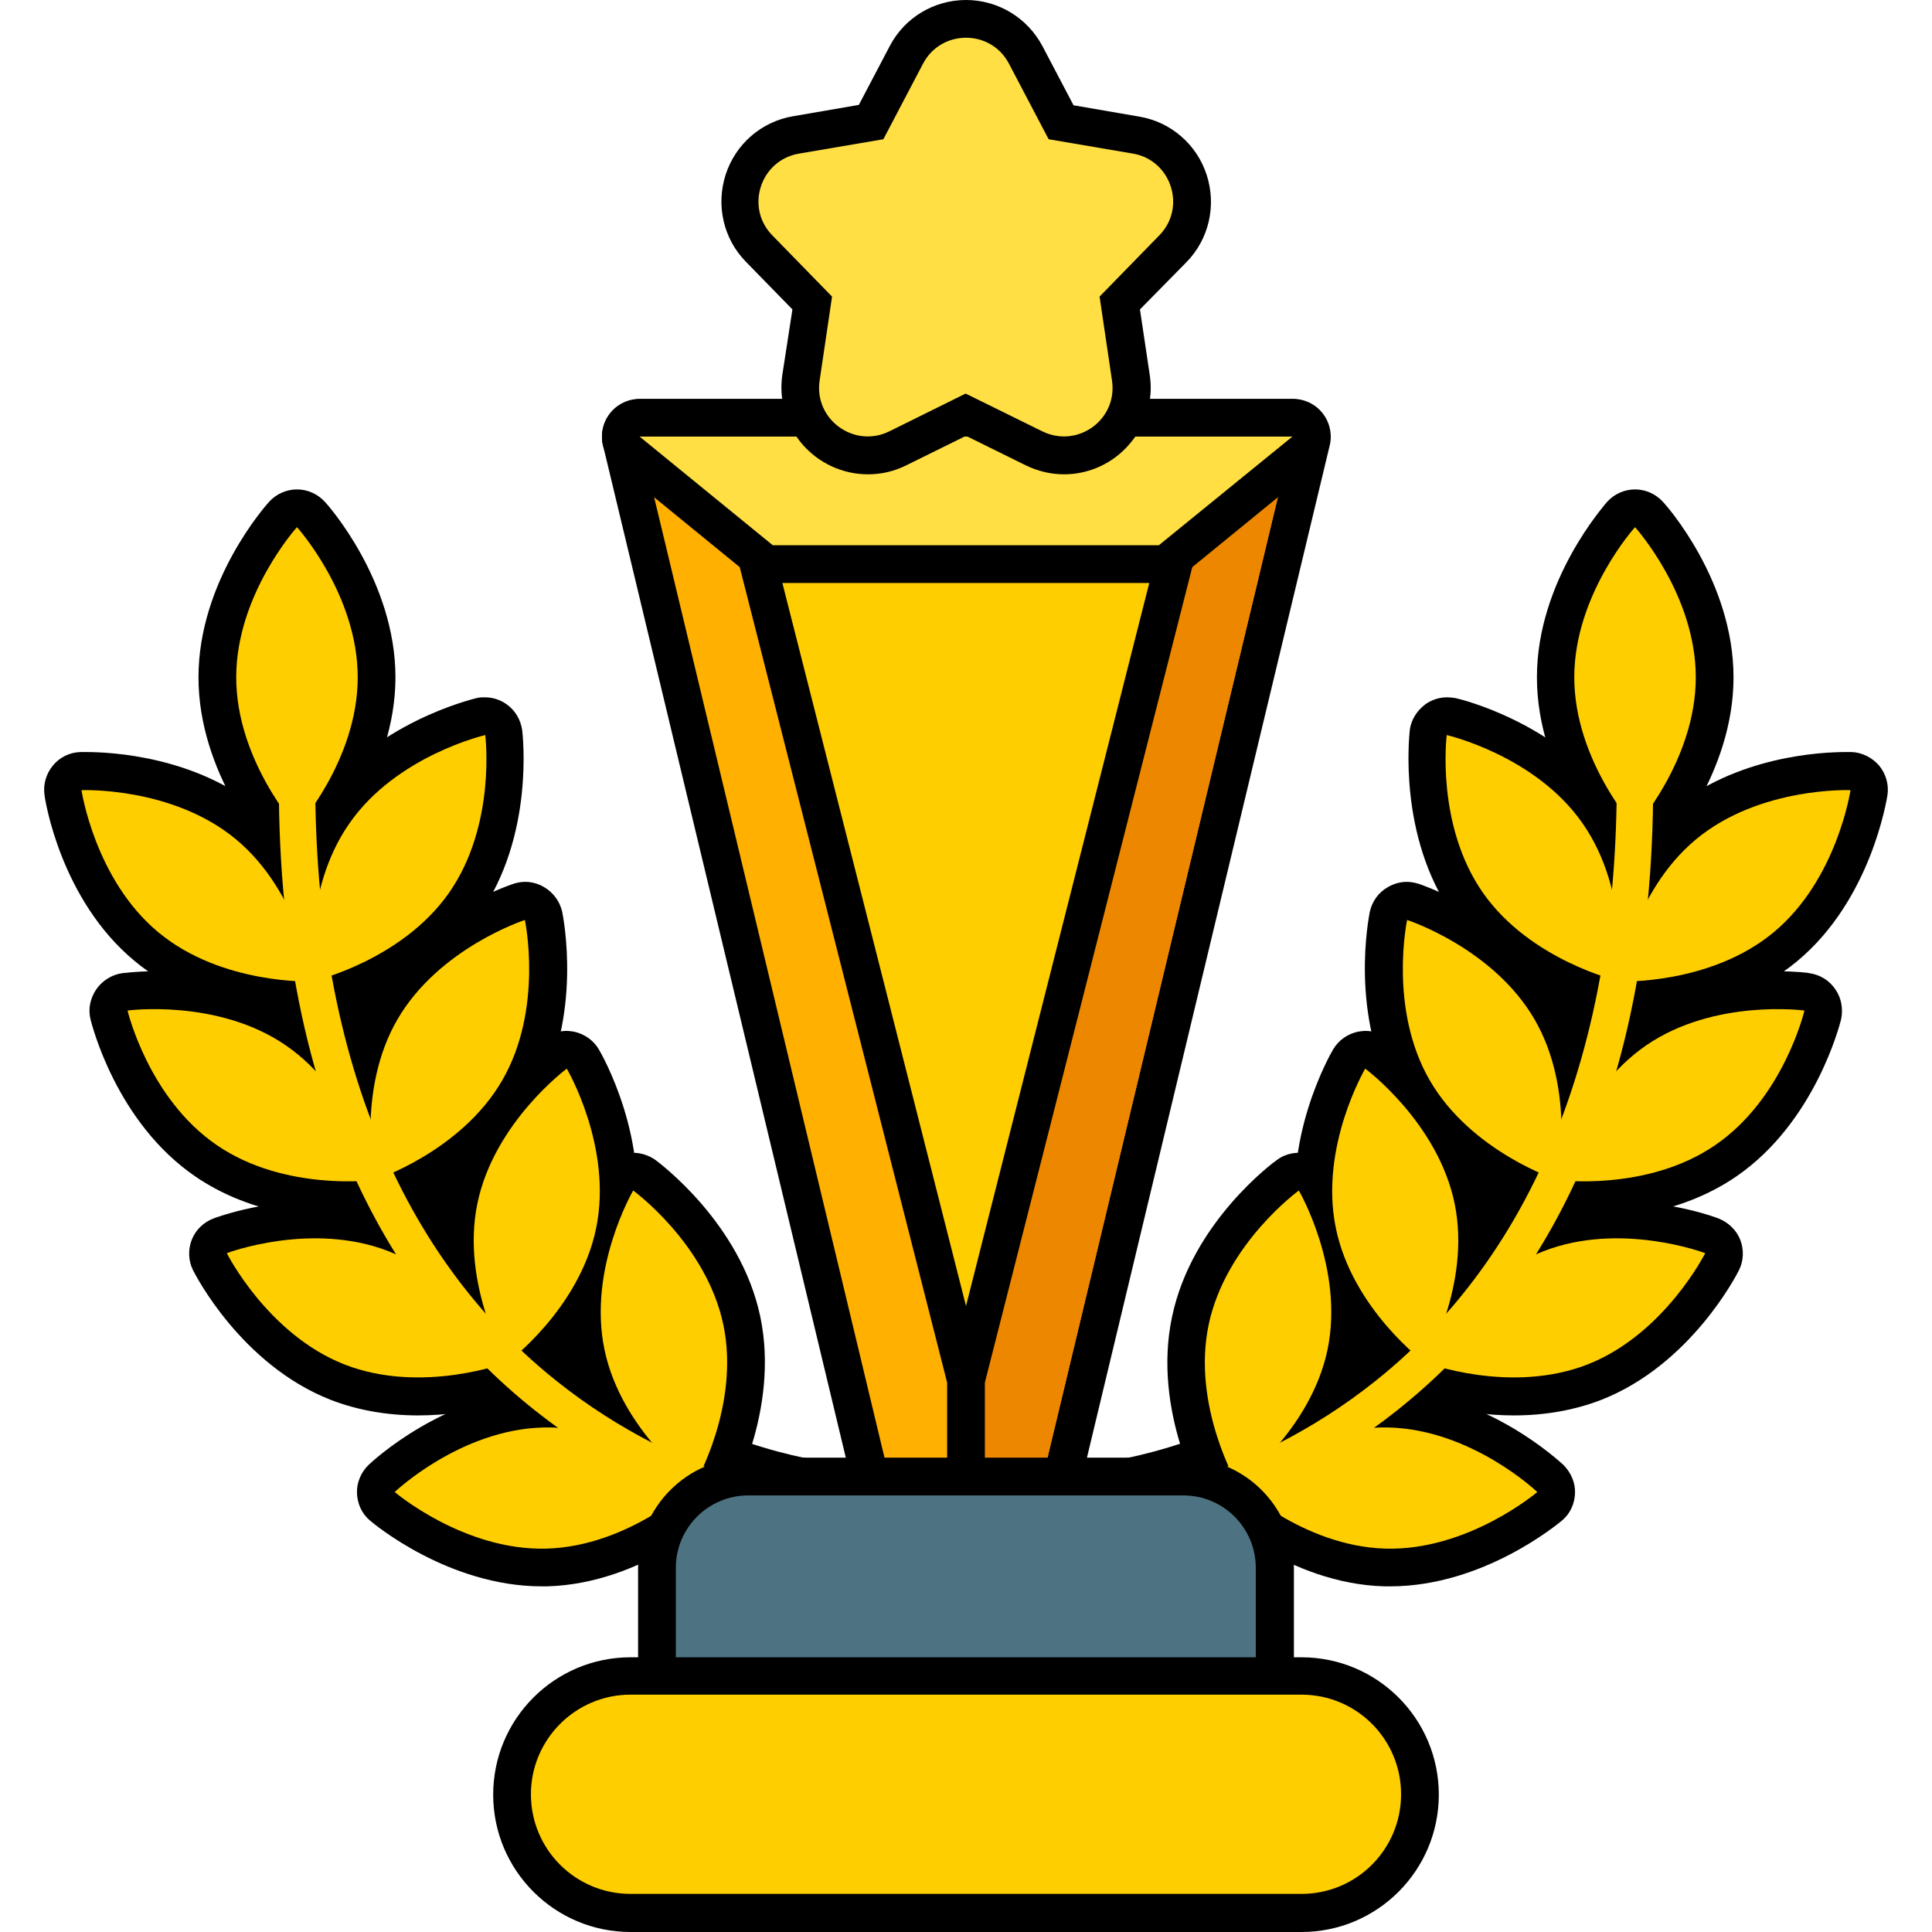 <svg id="Layer_2_00000093139156283499153740000015537628809387625348_" enable-background="new 0 0 512 512" viewBox="0 0 512 512" xmlns="http://www.w3.org/2000/svg"><g id="Icon"><g id="_84"><g><g><path d="m294.9 416.8c-7.6 0-14-5.7-14.7-13.3-.8-8.1 5.1-15.4 13.2-16.2.2 0 33.6-4.1 65-29.1 42.5-33.9 63.1-91.4 59.7-166.4-.4-8.2 6-15.1 14.1-15.5h.7c7.9 0 14.4 6.2 14.8 14.1 2.1 47-4.2 88.1-19 122.2-12.1 27.9-29.6 51.1-52.2 69-38.5 30.5-78.4 34.9-80 35.1-.6 0-1.1.1-1.6.1z"/><path d="m430.2 270c-1 0-1.6 0-1.6 0-2.8-.1-5.5-1.5-7.3-3.6-1.8-2.2-2.6-5-2.2-7.8.2-1.1 4.3-27.7 23.9-44 17.1-14.2 39.6-15.3 46.1-15.3h1.6c2.8.1 5.5 1.5 7.3 3.6 1.8 2.2 2.6 5 2.2 7.8-.2 1.1-4.3 27.7-23.9 44-17.1 14.2-39.6 15.3-46.1 15.3z"/><path d="m429.1 270c-.8 0-1.5-.1-2.2-.2-1.1-.2-27.3-6.5-41.9-27.4s-11.5-47.6-11.4-48.8c.3-2.8 1.9-5.3 4.2-7 1.7-1.2 3.7-1.8 5.7-1.8.8 0 1.5.1 2.2.2 1.1.2 27.3 6.5 41.9 27.4s11.5 47.6 11.4 48.8c-.4 2.8-1.9 5.3-4.2 7-1.7 1.2-3.7 1.8-5.7 1.8z"/><path d="m412.7 322.7c-1 0-2.1-.2-3.1-.5-1.1-.4-26.6-8.8-39.4-30.9s-7.4-48.4-7.2-49.6c.6-2.8 2.3-5.2 4.8-6.6 1.5-.9 3.3-1.4 5-1.4 1 0 2.1.2 3.1.5 1.1.4 26.6 8.8 39.4 30.9s7.4 48.5 7.1 49.6c-.6 2.8-2.3 5.2-4.8 6.6-1.4.9-3.1 1.4-4.9 1.4z"/><path d="m377.7 371.2c-2.1 0-4.2-.7-5.9-2-.9-.7-22.5-16.8-27.5-41.8-5.1-25 8.4-48.3 9-49.3 1.4-2.4 3.8-4.1 6.6-4.7.7-.1 1.3-.2 2-.2 2.1 0 4.2.7 5.9 2 .9.7 22.5 16.8 27.5 41.8 5.1 25-8.4 48.3-9 49.3-1.4 2.4-3.8 4.1-6.6 4.7-.6.1-1.3.2-2 .2z"/><path d="m327.9 403.3c-.7 0-1.4-.1-2-.2-2.8-.6-5.2-2.3-6.6-4.8-.6-1-14-24.3-8.7-49.3 5.2-25 26.9-41 27.8-41.6 1.7-1.3 3.8-1.9 5.9-1.9.7 0 1.4.1 2 .2 2.8.6 5.2 2.3 6.6 4.8.6 1 14 24.3 8.7 49.3s-26.9 41-27.8 41.6c-1.7 1.3-3.8 1.9-5.9 1.9z"/><path d="m419.7 323.1c-4.9 0-8.1-.4-8.4-.5-2.8-.4-5.3-1.9-6.9-4.3-1.6-2.3-2.1-5.2-1.5-8 .3-1.1 6.8-27.2 27.8-41.6 13.7-9.4 29.5-11.3 40.4-11.3 4.9 0 8.1.4 8.4.5 2.8.4 5.3 1.9 6.9 4.3 1.6 2.3 2.1 5.2 1.5 8-.3 1.1-6.8 27.2-27.8 41.6-13.6 9.3-29.5 11.3-40.4 11.3z"/><path d="m401.2 375.1c-14.7 0-26.5-4.4-26.9-4.6-2.7-1-4.8-3.1-5.8-5.7s-.9-5.6.4-8.1c.5-1 12.7-25 36.5-34.3 7-2.7 14.8-4.1 23.1-4.1 14.7 0 26.5 4.4 26.9 4.6 2.6 1 4.8 3.1 5.8 5.7s.9 5.6-.4 8.1c-.5 1-12.7 25-36.5 34.3-7 2.7-14.8 4.1-23.1 4.1z"/><path d="m368.4 420.4c-.5 0-1 0-1.5 0-25.5-.7-45.1-19.1-46-19.9-2-2-3.2-4.7-3.1-7.5s1.3-5.5 3.5-7.3c.8-.7 20.7-17.4 45.5-17.4h1.5c25.5.7 45.1 19.1 46 19.9 2 2 3.2 4.7 3.1 7.5s-1.3 5.5-3.5 7.3c-.9.7-20.7 17.4-45.5 17.4z"/><path d="m433.3 229.3c-2.8 0-5.5-1.2-7.4-3.3-.8-.8-18.6-20.9-18.6-46.5s17.9-45.6 18.6-46.5c1.9-2.1 4.6-3.3 7.4-3.3s5.5 1.2 7.4 3.3c.8.8 18.7 20.9 18.7 46.5s-17.9 45.6-18.7 46.5c-1.8 2.1-4.5 3.3-7.4 3.3z"/><g fill="#ffce00"><path d="m294.9 406.8c-2.4 0-4.5-1.8-4.8-4.3-.3-2.6 1.7-5 4.3-5.3.5-.1 36.2-4.1 70.2-31.3 45.1-36 67-96.4 63.5-174.6-.1-2.6 1.9-4.9 4.6-5 2.6-.1 4.9 1.9 5 4.6 2.1 45.4-4 85-18.2 117.7-11.4 26.4-28 48.3-49.3 65.2-36.3 28.8-73.3 32.8-74.8 33-.1-.1-.3-.1-.5 0z"/><path d="m470 247.1c-16.9 14-40.9 13-40.9 13s3.5-23.7 20.4-37.7 40.9-13 40.9-13-3.5 23.7-20.4 37.7z"/><path d="m419.4 218.2c12.6 18 9.6 41.8 9.6 41.8s-23.4-5.4-36-23.4-9.6-41.8-9.6-41.8 23.5 5.4 36 23.4z"/><path d="m406.7 270.2c11 19 6 42.5 6 42.5s-22.8-7.4-33.8-26.4-6-42.5-6-42.5 22.8 7.4 33.8 26.4z"/><path d="m385.5 319c4.4 21.5-7.8 42.2-7.8 42.2s-19.3-14.2-23.7-35.8c-4.4-21.5 7.8-42.2 7.8-42.2s19.3 14.3 23.7 35.8z"/><path d="m351.8 357.7c-4.5 21.5-23.9 35.6-23.9 35.6s-12.1-20.7-7.6-42.2 23.9-35.6 23.9-35.6 12.1 20.7 7.6 42.2z"/><path d="m454.5 303.5c-18.1 12.4-41.9 9.2-41.9 9.2s5.6-23.3 23.7-35.7 41.9-9.2 41.9-9.2-5.5 23.3-23.7 35.7z"/><path d="m420.7 361.6c-20.5 8-42.9-.5-42.9-.5s10.7-21.5 31.2-29.5 42.9.5 42.9.5-10.8 21.5-31.2 29.5z"/><path d="m367.2 410.4c-22-.6-39.3-17.1-39.3-17.1s18.2-15.6 40.2-15 39.3 17.1 39.3 17.1-18.3 15.6-40.2 15z"/><path d="m449.4 179.5c0 22-16.1 39.8-16.1 39.8s-16.1-17.8-16.1-39.8 16.1-39.8 16.1-39.8 16.1 17.8 16.1 39.8z"/></g></g><g><path d="m217.1 416.8c-.5 0-1 0-1.5-.1-1.7-.2-41.5-4.5-80.1-35.1-22.6-17.9-40.2-41.1-52.2-69-14.7-34.1-21.1-75.2-19-122.2.4-7.9 6.8-14.1 14.8-14.1h.8c8.1.4 14.4 7.3 14 15.5-3.4 75 17.2 132.5 59.7 166.4 31.4 25.1 64.8 29.1 65.1 29.1 8 .8 14 8.1 13.1 16.2-.8 7.5-7.1 13.3-14.7 13.3z"/><path d="m81.8 270c-6.5 0-29-1.1-46.1-15.3-19.7-16.3-23.8-42.9-23.9-44-.4-2.8.4-5.6 2.2-7.8s4.4-3.5 7.3-3.6h1.6c6.5 0 29 1.1 46.1 15.3 19.7 16.3 23.8 42.9 23.9 44 .4 2.8-.4 5.6-2.2 7.8s-4.4 3.5-7.3 3.6c0 0-.6.1-1.6 0z"/><path d="m82.9 270c-2 0-4-.6-5.7-1.8-2.3-1.6-3.8-4.1-4.2-7-.1-1.1-3.3-27.9 11.4-48.8 14.6-20.9 40.8-27.1 41.9-27.4.7-.2 1.5-.2 2.2-.2 2 0 4 .6 5.7 1.8 2.3 1.6 3.8 4.1 4.2 7 .1 1.1 3.3 27.9-11.4 48.8s-40.8 27.1-41.9 27.4c-.7.2-1.4.2-2.2.2z"/><path d="m99.3 322.7c-1.7 0-3.5-.5-5-1.4-2.4-1.4-4.2-3.8-4.8-6.6-.2-1.1-5.6-27.5 7.2-49.6s38.3-30.5 39.4-30.9c1-.3 2-.5 3.1-.5 1.7 0 3.5.5 5 1.4 2.4 1.4 4.2 3.8 4.8 6.6.2 1.1 5.6 27.5-7.1 49.6-12.8 22.1-38.3 30.5-39.4 30.9-1.2.3-2.2.5-3.2.5z"/><path d="m134.3 371.2c-.7 0-1.3-.1-2-.2-2.8-.6-5.2-2.3-6.6-4.7-.6-1-14.1-24.3-9-49.3s26.6-41.1 27.5-41.8c1.7-1.3 3.8-2 5.9-2 .7 0 1.3.1 2 .2 2.8.6 5.2 2.3 6.6 4.7.6 1 14.1 24.3 9 49.3s-26.6 41.1-27.6 41.8c-1.6 1.3-3.7 2-5.8 2z"/><path d="m184.1 403.3c-2.1 0-4.2-.7-5.9-1.9-.9-.7-22.6-16.7-27.8-41.6s8.1-48.3 8.7-49.3c1.4-2.5 3.8-4.2 6.6-4.8.7-.1 1.4-.2 2.1-.2 2.1 0 4.2.7 5.9 1.9.9.7 22.6 16.7 27.8 41.6 5.2 25-8.1 48.3-8.7 49.3-1.4 2.5-3.8 4.2-6.6 4.8-.7.2-1.4.2-2.1.2z"/><path d="m92.2 323.1c-10.9 0-26.8-2-40.4-11.3-21.1-14.4-27.5-40.5-27.8-41.6-.7-2.8-.1-5.6 1.5-8 1.6-2.3 4.1-3.9 6.9-4.3.4 0 3.6-.5 8.4-.5 10.9 0 26.8 2 40.4 11.3 21.1 14.4 27.6 40.5 27.8 41.6.7 2.8.1 5.6-1.5 8-1.6 2.3-4.1 3.9-6.9 4.3-.3 0-3.5.5-8.4.5z"/><path d="m110.8 375.1c-8.3 0-16.1-1.4-23.1-4.1-23.8-9.3-36-33.3-36.5-34.3-1.3-2.5-1.4-5.5-.4-8.1s3.1-4.7 5.8-5.7c.5-.2 12.2-4.6 26.9-4.6 8.3 0 16.1 1.4 23.1 4.1 23.8 9.3 36 33.3 36.5 34.3 1.3 2.5 1.4 5.5.4 8.1s-3.1 4.7-5.8 5.7c-.4.2-12.2 4.6-26.9 4.6z"/><path d="m143.6 420.4c-24.8 0-44.7-16.7-45.5-17.4-2.2-1.8-3.4-4.5-3.5-7.3s1.1-5.6 3.1-7.5c.8-.8 20.5-19.2 46-19.9h1.4c24.8 0 44.7 16.7 45.5 17.4 2.1 1.8 3.4 4.5 3.5 7.3s-1.1 5.6-3.1 7.5c-.8.8-20.5 19.2-46 19.9-.4 0-.9 0-1.4 0z"/><path d="m78.7 229.3c-2.8 0-5.5-1.2-7.4-3.3-.8-.8-18.7-20.9-18.7-46.5s17.9-45.6 18.7-46.5c1.9-2.1 4.6-3.3 7.4-3.3s5.5 1.2 7.4 3.3c.8.8 18.7 21 18.7 46.5s-18 45.6-18.7 46.5c-1.9 2.1-4.6 3.3-7.4 3.3z"/><g fill="#ffce00"><path d="m217.1 406.8c2.4 0 4.5-1.8 4.8-4.3.3-2.6-1.6-5-4.3-5.3-.6-.1-36.2-4.1-70.2-31.3-45.1-36-67-96.4-63.5-174.6.1-2.6-1.9-4.9-4.6-5-2.6-.1-4.9 1.9-5 4.6-2.1 45.4 4 85 18.2 117.7 11.4 26.4 28 48.3 49.3 65.2 36.3 28.8 73.3 32.8 74.9 33 0-.1.2-.1.4 0z"/><path d="m42 247.1c16.9 14 40.9 13 40.9 13s-3.5-23.7-20.4-37.7-40.9-13-40.9-13 3.5 23.7 20.4 37.7z"/><path d="m92.6 218.2c-12.6 18-9.6 41.8-9.6 41.8s23.4-5.4 36-23.4 9.6-41.8 9.6-41.8-23.5 5.4-36 23.4z"/><path d="m105.3 270.2c-11 19-6 42.5-6 42.5s22.8-7.4 33.8-26.4 6-42.5 6-42.5-22.8 7.4-33.8 26.4z"/><path d="m126.5 319c-4.4 21.5 7.8 42.2 7.8 42.2s19.3-14.2 23.7-35.8c4.4-21.5-7.8-42.2-7.8-42.2s-19.3 14.3-23.7 35.8z"/><path d="m160.2 357.7c4.5 21.5 23.9 35.6 23.9 35.6s12.1-20.7 7.6-42.2-23.9-35.6-23.9-35.6-12.1 20.7-7.6 42.2z"/><path d="m57.5 303.5c18.1 12.4 41.9 9.2 41.9 9.2s-5.6-23.3-23.7-35.7-41.9-9.2-41.9-9.2 5.5 23.3 23.7 35.7z"/><path d="m91.3 361.6c20.5 8 42.9-.5 42.9-.5s-10.7-21.5-31.2-29.5-42.9.5-42.9.5 10.8 21.5 31.2 29.5z"/><path d="m144.8 410.4c22-.6 39.3-17.1 39.3-17.1s-18.2-15.6-40.2-15-39.3 17.1-39.3 17.1 18.3 15.6 40.2 15z"/><path d="m62.6 179.5c0 22 16.1 39.8 16.1 39.8s16.1-17.8 16.1-39.8-16.1-39.8-16.1-39.8-16.1 17.8-16.1 39.8z"/></g></g></g><g><path d="m236.8 406.3c-4.6 0-8.6-3.2-9.7-7.7l-67.3-280.6c-.7-3 0-6.1 1.9-8.5s4.8-3.8 7.9-3.8h173c3.1 0 6 1.4 7.9 3.8s2.6 5.6 1.9 8.5l-67.3 280.6c-1.1 4.5-5.1 7.7-9.7 7.7z"/><path d="m275.2 396.3h-38.4l-67.3-280.6h173z" fill="#ffb000"/><path d="m342.5 115.7-35.4 28.8-51.1 201.6v50.2h19.2z" fill="#ed8700"/><path d="m315 138.4c-1.9-2.4-4.8-3.9-7.9-3.9h-102.2c-3.1 0-6 1.4-7.9 3.9s-2.6 5.6-1.8 8.6l55.8 219.4v35.6h10v-35.6l55.8-219.4c.8-3 .1-6.2-1.8-8.6z"/><path d="m204.8 144.5h102.3l-51.1 201.6z" fill="#ffce00"/><path d="m204.8 154.5c-2.3 0-4.5-.8-6.3-2.2l-35.3-28.8c-3.3-2.7-4.5-7.1-3.1-11.1s5.2-6.6 9.4-6.6h173c4.2 0 8 2.7 9.4 6.6 1.4 4 .2 8.4-3.1 11.1l-35.3 28.8c-1.8 1.5-4 2.2-6.3 2.2z"/><path d="m204.8 144.5-35.3-28.8h173l-35.4 28.8z" fill="#ffdf43"/></g><g><path d="m342.9 415.5v33.6c0 5.5-4.5 10-10 10h-153.8c-5.5 0-10-4.5-10-10v-33.6c0-16.1 13.1-29.2 29.2-29.2h115.3c16.2 0 29.3 13.1 29.3 29.2z"/><path d="m198.3 396.3h115.3c10.6 0 19.2 8.6 19.2 19.2v33.6h-153.7v-33.6c0-10.6 8.6-19.2 19.2-19.2z" fill="#4d7382"/><path d="m167.1 512c-20.1 0-36.4-16.3-36.4-36.4s16.3-36.4 36.4-36.4h177.8c20.1 0 36.4 16.3 36.4 36.4s-16.3 36.4-36.4 36.4z"/><path d="m167.1 449.1h177.8c14.6 0 26.4 11.8 26.4 26.4 0 14.6-11.8 26.4-26.4 26.4h-177.8c-14.6 0-26.4-11.8-26.4-26.4 0-14.5 11.8-26.4 26.4-26.4z" fill="#ffce00"/></g><g><path d="m282 125.7c-3.5 0-6.9-.8-10.2-2.4l-15.8-7.8-15.8 7.8c-3.2 1.6-6.6 2.4-10.2 2.4-6.6 0-13-2.9-17.4-8-4.3-5-6.2-11.7-5.3-18.2l2.7-17.5-12.3-12.6c-6-6.1-8-15-5.4-23.1s9.5-14.1 17.9-15.5l17.4-3 8.2-15.6c3.9-7.5 11.7-12.2 20.2-12.2s16.3 4.7 20.3 12.3l8.2 15.6 17.4 3c8.4 1.4 15.3 7.4 17.9 15.5s.6 17-5.4 23.1l-12.3 12.5 2.6 17.4c1 6.6-1 13.2-5.3 18.2-4.4 5.2-10.8 8.1-17.4 8.1z"/><path d="m267.4 16.9 10.5 20 22.3 3.8c10.2 1.7 14.3 14.3 7 21.7l-15.8 16.2 3.3 22.3c1.5 10.3-9.1 18-18.5 13.4l-20.3-10-20.2 10c-9.3 4.6-20-3.1-18.5-13.4l3.3-22.3-15.8-16.2c-7.3-7.4-3.2-20 7.1-21.7l22.3-3.8 10.5-20c4.8-9.2 18-9.2 22.8 0z" fill="#ffdf43"/></g></g></g></svg>